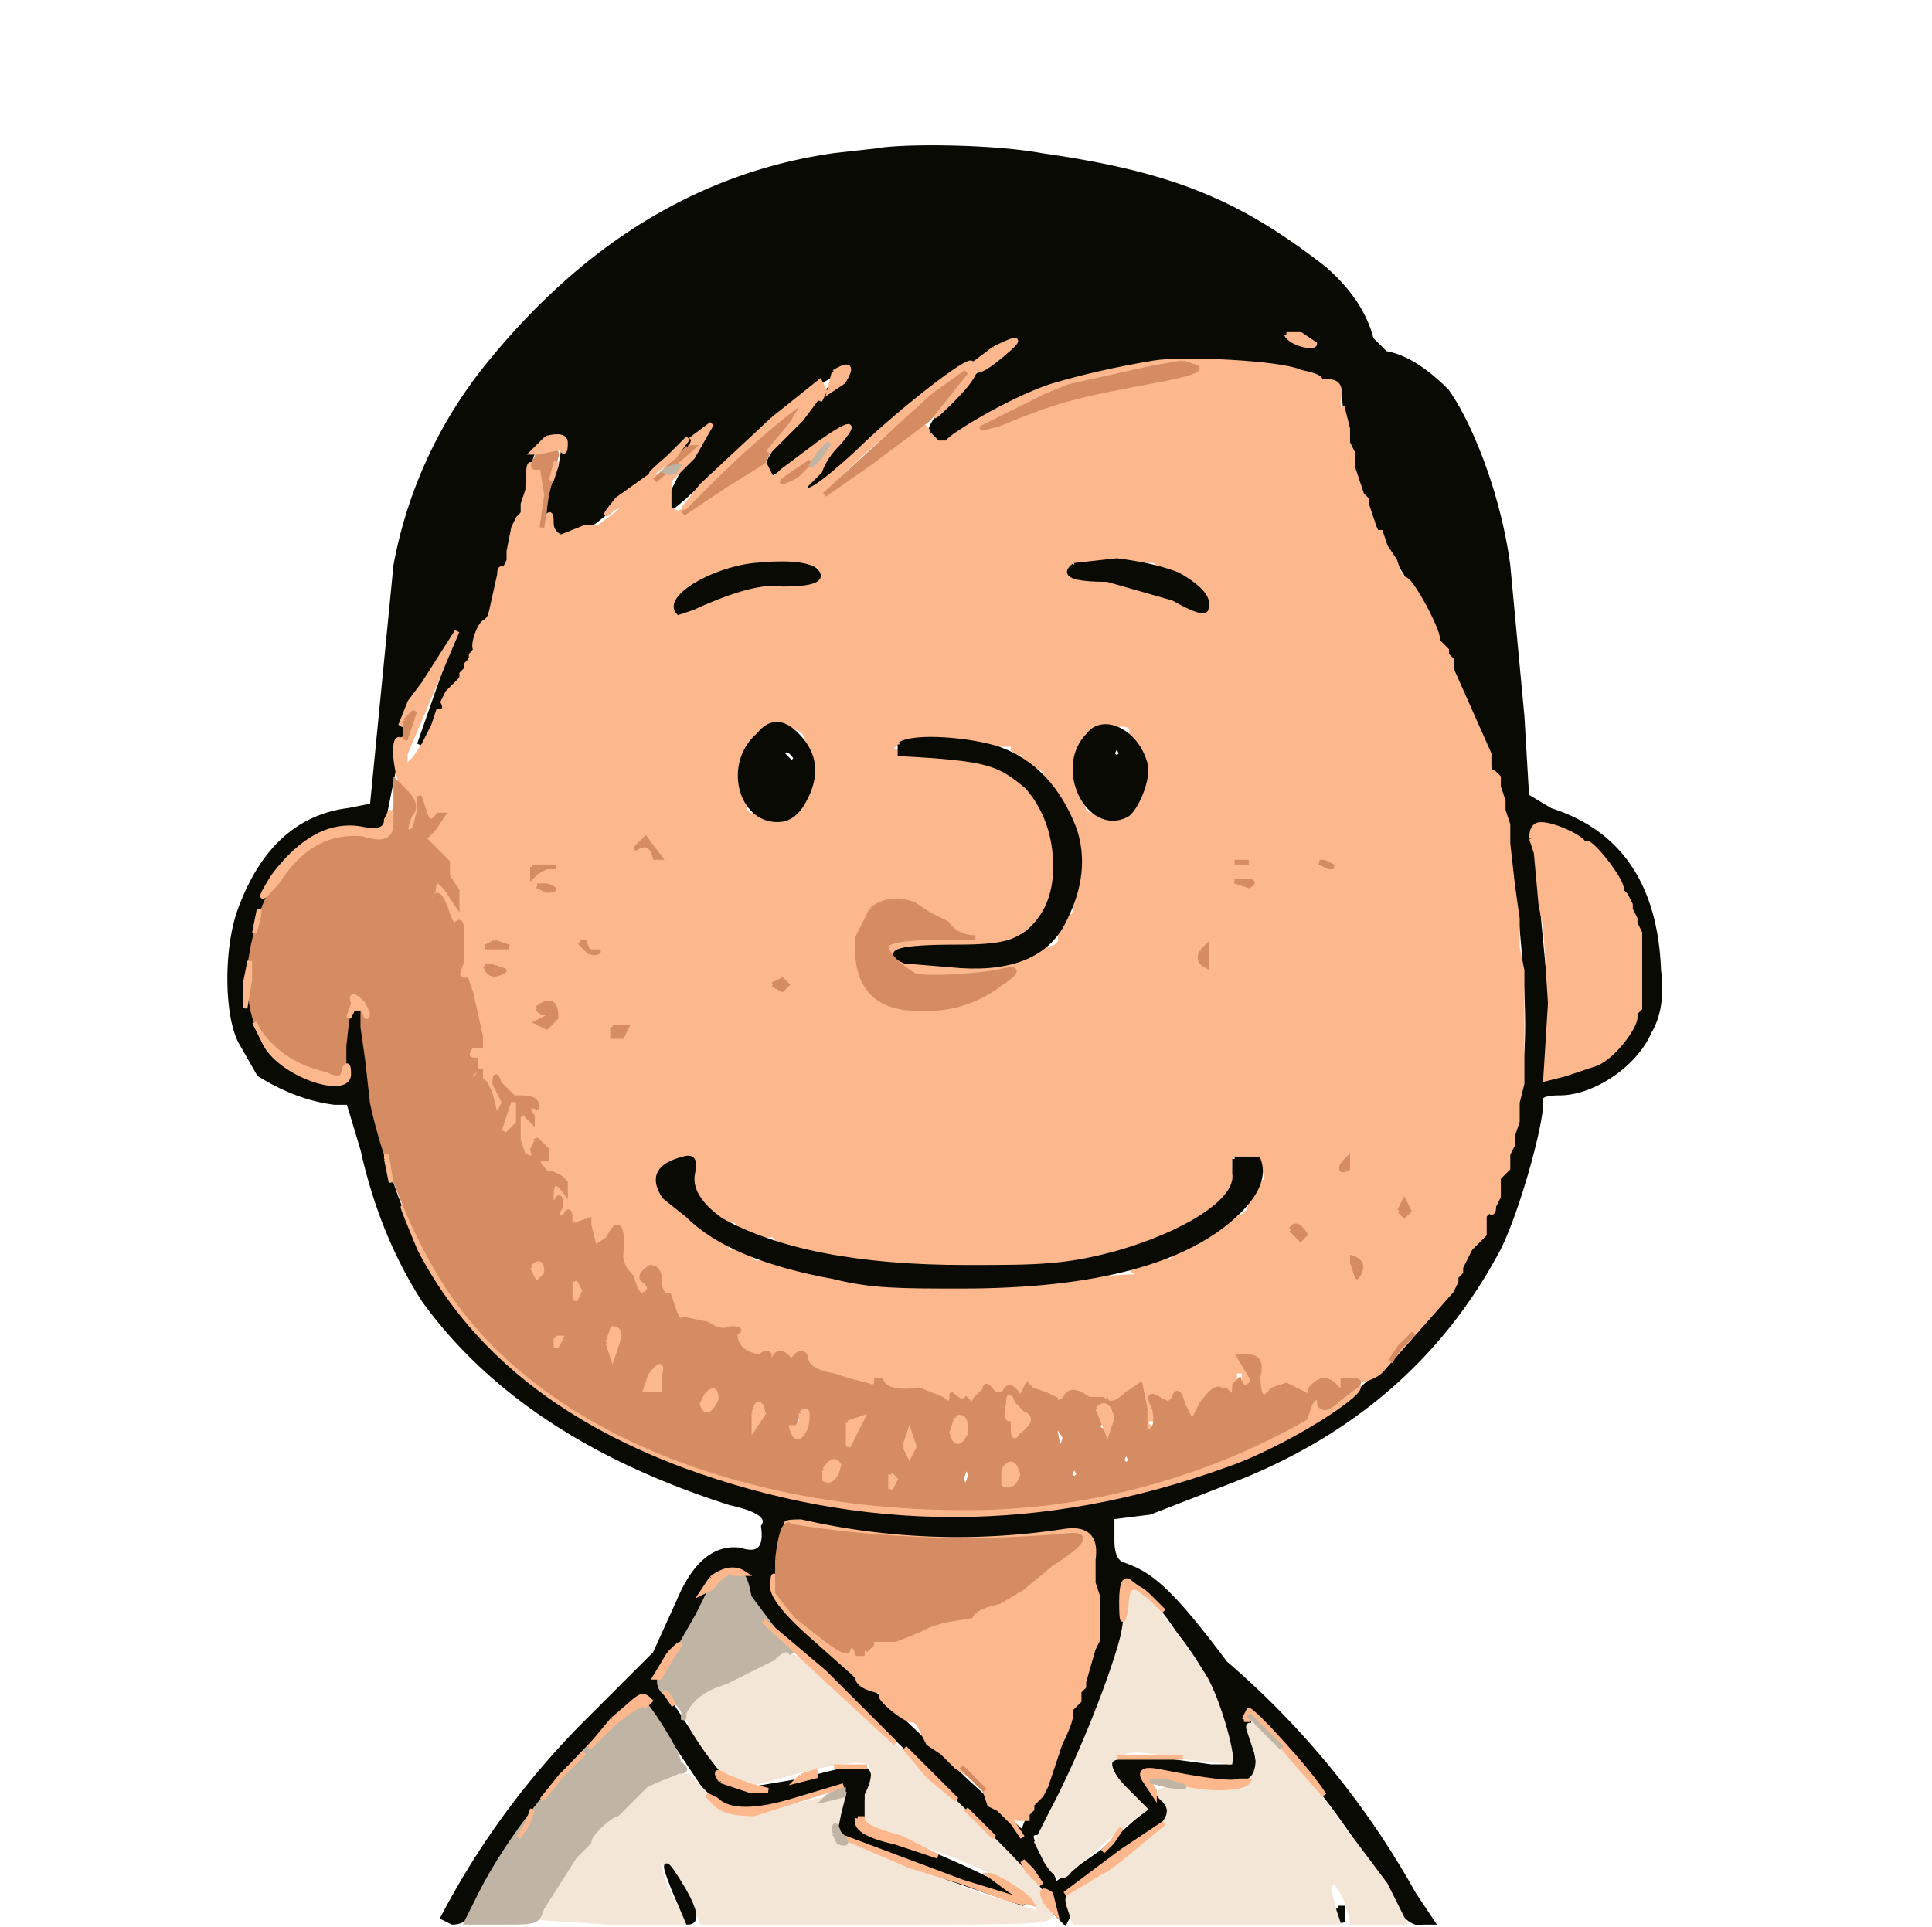 <svg xmlns="http://www.w3.org/2000/svg" width="410pt" height="409pt" viewBox="0 0 410 409"><path fill="#0a0a04fe" stroke="#0a0a04fe" d="m186 32-9 1q-42 6-73 44a95 95 0 0 0-20 43l-5 51-5 1q-16 2-23 21c-3 8-3 22 0 28l4 7q8 5 16 6h3l3 10q4 18 13 32 21 29 65 43 9 2 7 5 1 7-5 5-8-1-13 11l-5 11-15 15a170 170 0 0 0-30 41l2 1q3 0 4-3a173 173 0 0 1 36-45l6 8 8 12c5 5 7 5 20 1l10-2-1 5q-3 6 6 9l32 11c2-1-13-8-23-12l-11-4v-6c3-8 2-8-13-4l-12 2c-4 0-7-5-18-22q-2-3 3-7l5-9c2-9 10-12 11-5 1 4 1 4 20 21 35 34 45 44 45 48l2 2 1-2-1-3 9-8c14-10 14-9 10-14l-3-4h3l10 1q11 2 11-4l-1-6v-5a165 165 0 0 1 30 39q4 7 7 6h2l-2-3-2-3a180 180 0 0 0-40-49c-12-16-16-19-22-21q-2-1-2-5v-5l8-1 18-7q38-15 56-49c4-8 9-26 9-31q-1-2 4-2c7 0 16-6 19-13q3-5 2-13-1-27-23-34l-5-3-1-17-3-32c-2-15-8-30-13-37q-7-7-13-8l-3-3q-2-8-10-15c-18-14-32-20-60-24-11-2-30-2-35-1m25 45c-11 8-17 17-12 17l7-4c7-4 21-10 31-12l20-1c13 0 15 0 21 2l7 3 1 9c2 13 5 19 15 35 4 6 12 25 16 37 4 11 8 45 7 60-2 22-6 35-18 53-3 5-15 18-21 22-26 17-64 27-96 23q-83-9-105-67c-3-8-6-23-7-32l-1-9c-1 0-3 10-2 14q1 4-4 3-11-1-15-11-4-7-2-18 3-18 17-25h11l3-15 3-12 3-4 7-11-1 4-7 20q17-28 22-54c2-10 3-10 5-11h4l-1 6q-5 12 0 14c3 1 5 0 15-9l17-14-4 6-6 12q0 2 11-9c11-10 25-21 28-21l-7 8q-12 12-10 15l11-7q10-7 5-1l-7 10q-1 3 10-7 13-12 29-22 9-4 0 3m-27 249c16 2 36 1 44-2 3 0 4 2 5 14 1 8 1 9-2 16l-12 30-2 5-12-11-39-37q-3 0-1-8c1-10 1-10 5-10l14 3m66 20c7 9 9 14 12 26v3h-5c-22-3-23-3-18 4l4 6-9 8-10 7-2-5q-5-6-2-6 2-1 12-25c4-10 5-14 6-21q0-9 2-7 4 1 10 10m84-169c15 8 20 35 8 46q-6 5-13 6v-8l-4-42q0-5 2-4l7 2m-77-99-12 3-22 5-19 8c-2 0 5-5 11-7 8-4 22-8 30-9h12m-86 22-3 2q-3 0 2-3l5-4-1 2-3 3m108-27c0 1-5 0-6-2h3l3 2"/><path fill="#fcb88cfe" stroke="#fcb88cfe" d="M245 77q-12 2-22 5c-9 3-22 11-22 12h-2l-2-2q-1-5-12 6l-10 7c-1-2 26-25 28-24l-3 5q-4 5 2-1 7-7 4-8c-2 0-17 12-24 19q-12 11-11 7l1-1 2-2q1-3 4-6 6-7-4 0l-8 6-2 2q2 0 0 0l-1-2-1-2-8 5-10 6-2-1v-6l5-5 4-7-4 3c1 1-4 7-6 8h-3l-7 5q-4 5-1 2l4-2-3 3-4 3h-3l-5 2q-2-1-2-3 0-3-1-1t-1-5v-6h-2q-1-2-1 5l-1 3v2l-1 1-1 2-1 5v2l-1 2q-1-1-1 1l-2 9-1 1c-1 0-3 5-2 6l-1 1v1l-1 1v1l-1 1v1l-1 1-1 1-1 1-1 2q1 2-1 2l-1 3q2 1 0 0l-1 2-1 2-2 3-1 1-1 3q0 2 0 0v-5l11-26-7 11-3 4-2 5 2-2 1-1c1 0-1 6-3 6-2-1-1 8 1 11q3 3 1 5-2 5 1 3l1-4v-3l1 3q1 4 3 1h1l-2 3-2 2 2 2 3 3v3l2 3v3l-2-3q-3-4-3 0-1 2-2-1l-1-1 2 3q1 3 1 1 1-3 3 3 1 3 2 2t1 2v6l-1 3 1 1h1l1 3 1 3 1 6v2h-2q-2 3 1 3v2l-2 2h2l1-2v2l1 1 1 2 1 4h1l1-2-2-4q0-3 1 0l2 2 1 1h2q3 0 3 2 2 2 0 0-4-1-1 2v1l-2-2-1 1v5l1 3q2 2 2-1l1-2q1-1 0 0l2 2v2h-1q-2 0 1 3h1l2 1 1 1v2q-3-4-3 1 0 3 1 1t1 1q-2 4 1 2 1-2 1 1v1h1l3-1v1l1 4v1q-1 0 0 0l3-2q3-6 3 2-1 3 2 6l1 3 1 1q3-1 1-3-3-1 1-3 2 0 2 3t2 3l1 3q1 3 2 2l5 1q3 2 5 1 3 0 1 1 0 4 5 5 2-2 2 1h1q2-3 3-1l1 1q2-3 3-1 0 3 6 4l3 1 4 1q2 1 2-1h1q1 2 8 2l5 2q2 2 2-1 0-1 0 0 2 2 3 1l1 1v1l1-2 1-1 1-1q0-2 2 1h2q1-3 3 0l1 3v-3l1-2 1 1 3 1 2 1v1l2-1q1-3 5 0h7l2-2q2-2 3 1v3c-2 1-1 5 1 4q1 0 0 0l-1-1 1-1q3 1 1-2-2-4 1-2l2 1 1-1q1-3 2 1l2 4 2-4q3-4 4-3l1 1h1q3 2 1-1v-4h2v3q3 2 2-1l-3-5h2q3 0 2 4 0 7 3 3l3-1 2 1 2 1q1 2 1-1 3-5 6 0 2 3-1 2h-1v1h-2q0-3-2 0l-1 3-7 4c-30 15-69 19-104 11q-56-12-77-52-7-16 0 1 16 31 56 46 57 21 115 0c12-4 31-16 28-17l-2 1h-1l-1-3 1 1c0 1 6 0 8-2l15-17 1-2v-1l1-1v-1l2-4 1-1 2-2v-4l1-1q1 1 1-1l1-2v-4l1-1 1-1v-3l1-2v-2l1-3v-4l1-4v-24l-1-5v-6l-1-7-1-9v-4l-1-3v-2l-1-3v-2l-1-1h-1v-4l-8-18v-2l-1-1v-1l-1-1-1-1c1-1-6-14-7-13l-1-1-1-3-2-3-1-3h-1l-2-6v-1l-1-1-1-3-1-3v-3l-1-2v-3l-1-4q-1 1-1-2 1-4-2-4h-2q1-1-4-2c-4-2-25-3-31-2m-98 171v6h2v1q0 2 4 3 2-1 0 0l1 1h2l2 2h1q2 2 5 1l1 1c-1 1 11 4 15 4h2q-2 1 4 1 18 3 19 1h8c9 0 17-1 14-2h2l15-3 10-6h1c2 0 7-5 7-7l-1-3v-2l1-1h5v2q3 3 1 4l-1 1-1 2-1 3-1 1-4 2-5 4-1 1h-2l-1 1h-1l-1 1v1c-1-1-6 0-6 1h-1q-3 0-1 1t-1 1-11 1l-25 1c-16 0-24-1-38-5h-6l-1-1c1-1-3-2-4-1l-1-1c1-1-3-4-4-2v-1l-8-7-2-1v-6l1-1q-2-1 4-1 2 0 1-1l1-1v4m63-90h5v1l1 1q1-1 3 1 1 2 0 0-3-2-1 1l3 1 1 1v1l2 2 1 3 1 1 1 1v1l1 2 1 2v11l-1 6-1 1q-2 0-2 5l-1 1-6 2c-9 4-29 3-28-1l11-1 14-1q7-4 7-7l1-2c2-2 1-16-1-17l-1-1-1-2-1-1-2-3-5-4h-2q2-2-11-3-13 0-9-2c1-2 15-1 20 0m-16 34 3 2 4 2q2 3 6 3h-7q-12 0-12 2 1 3 6 6c2 1 16 0 19-1q5-1-1 3c-11 8-27 6-30-3-2-10 5-18 12-14m-23-36 1 3v9l-3 5c0 2-8 1-9 0h-1l-1-1v-2l-1-2v-8l1-1 1-1 1-1 2-2 4-1q4 0 5 2m69 0 1 2q5 7-1 14c-2 2-9 2-10 0l-1-5q-3-4-1-6l1-3q0-3 7-4 5-1 4 2m-66-36v1q3 2-7 3l-5 1h-2l-4 1h-1l-2 1v1q-3-1-3 1h-2l-1 1h-1c-3 0-4-4-1-4l2-2h1l1-1h1l1-1v-1h4l1-1h18m69-1h2l1 1 1 1h1l1 1h1l1 1h1l1 1 3 2 1 2q-1 2-3 1h-3l-1-1-1-1h-2q1-2-12-4-9 0-8-2-1-2 8-2h8m-125 97-2 2-2-1 2-1 1-1h-2l-1-1q4-3 4 2m15 2-1 2h-2q-1-3 1-3l2 1m144 44-1 1-2-2q1-2 3 1m-169-61h-5l2-1 3 1m31-22 1 3h-1q0-4-4-2-2 2 0 0 2-3 4-1m150 89-1 3q0 2 0 0l-1-3v-1l2 1m-122-59-1 1-2-1 2-1 1 1m-49-25h-2l-2 1-1 1v-2h5m136 114v-1q0-3-1-1l-1-1h2v3m43-12 3-3-3 3-2 3 2-3m2-29-1 1-1-1 1-2 1 2m-12-10q0 2-2 1l1-2 1 1m-180-41q2-1 0 0-3 2-4-1h1l3 1m149-4v3l-1-1q-1-2 1-3v1m-129 0q2-1 0 0h-2l-2-2h1q1 3 3 2m-11-13-2-1h2q3 1 0 1m149-1-3-1h2q3 0 1 1m18-4h-1l-2-1h1l2 1m-18-1h-3 3m-34-29-2 2 1-2 3-2-2 2"/><path fill="#d68c62fe" stroke="#d68c62fe" d="M84 168v3l-1 4q0 4-6 2-20 0-24 28-1 21 16 23l4 1v-7l1-9q2-3 3 0v5l1 7 1 9c3 14 10 31 18 42 21 29 64 45 112 44a146 146 0 0 0 68-19l1-3q2-3 2 0 1 2 4-1l4-3q1-1-1-1h-2v2h-1q-3-4-6 0 0 3-1 1l-2-1-2-1-3 1q-3 4-3-3 1-4-2-4h-2l3 5q-2 3-3 0l-1 1q0 3-1 2l-1-1h-1q-1-1-4 3l-2 4-2-4q-1-4-2-1l-1 1-2-1q-3-2-1 2 1 5-2 5v-5l-1-5-3 2q-3 3-5 1h-3q-4-3-5 0l-2 1v-1l-2-1-3-1-1-1-1 2v3l-1-3q-2-3-3 0h-2q-2-3-2-1l-1 1-1 1-1 2v-1l-1-1q-1 1-3-1 0-1 0 0 0 3-2 1l-5-2q-7 1-8-2h-1q0 2-2 1l-4-1-3-1q-6-1-6-4-1-2-3 1l-1-1q-2-2-3 1h-1q1-3-2-1-5-1-5-5 2-1-1-1-2 1-5-1l-5-1q-1 1-2-2l-1-3q-2 0-2-3t-2-3q-3 2-1 3 2 2-1 3l-1-1-1-3q-3-3-2-6 0-8-3-2l-3 2q-1 0 0 0v-1l-1-4v-1l-3 1h-1v-1q0-3-1-1-3 2-1-2 0-3-1-1t-1-1q0-5 3-1v-2l-1-1-2-1h-1q-3-3-1-3h1v-2l-2-2q2-1 0 0l-1 2q1 3-2 1l-1-3v-5l1-1 2 2v-1q-2-3 1-2 1 2 0 0 0-2-3-2h-2l-1-1-2-2q-1-3-1 0l2 4-1 2h-1l-1-4-1-2-1-1v-2l-1 2h-2l2-2v-2q-3 0-1-3h2v-2l-2-9-1-3h-1l-1-1 1-3v-6q0-3-1-2t-2-2q-2-6-3-3 0 2-1-1l-2-3 1 1q1 3 2 1 0-4 3 0l2 3v-3l-2-3v-3l-3-3-2-2 2-2 2-3h-1q-2 3-3-1l-1-3v3l-1 4q-3 2-1-3 2-2-1-5l-2-2v2m133 132v4q-1 1-3-2v-4q0-3 1 0l2 2m-76-9q0 4-3 5v-4q2-3 3-1m42 10-3 6v-5l3-1m22 3q-2 4-3 0l1-3q2-1 2 3m-34-1q-2 4-3 1l1-3q3-3 2 2m65-2q-1 4-3 2l2-5 1 3m-74-1q-1 4-3 3l2-5 1 2m54 13q-1 3-3 2v-3q2-3 3 1m-38-2q-1 4-3 3 0-3 2-4l1 1m16-4-1 2-1-2 1-3 1 3m32-2q-1 5-2-1v-2l2 3m-74-9q-1 4-3 3 0-3 2-4l1 1m-21-11-1 3-1-3 1-3q2 0 1 3m75 28-1 3-1-2 1-3 1 2m-17 3v-3l1 1-1 2m-67-40v-3l1 1-1 2m-7-6-1 1-1-2q2-2 2 1m-6-32-2 2 1-3 1-3v4m120 75-1 1-1-1 1-2 1 2m11-3-1 1-1-1 1-2 1 2m-122-24v-2h1l-1 2"/><path fill="#f4e6d6fe" stroke="#f4e6d6fe" d="m164 352-4 2-2 1-4 2-6 3-3 2 2 5q6 10 11 12l11-3q16-4 16-1 1 2-1 6v6l11 4q28 10 25 15l-13-4-30-12 1-5 1-4-9 2c-12 3-15 3-20-2l-4-4h-7l-2 2-2 2-3 3-1 1c-1 0-6 4-6 6l-3 4-3 3-2 5-3 4 15 1h16l-4-8-2-7 8 10 2 5h37c35 0 37 0 37-2 0-4-9-13-40-42-15-14-16-14-19-12"/><path fill="#fcb88cfe" stroke="#fcb88cfe" d="m168 324 13 2c12 2 36 2 45 0q8-1-3 6l-6 5-5 3q-4 1-6 3l-6 1-3 1-2 1-5 2h-5v1l-1 1-1 1h-1q-1-3-2-1c0 2-6-3-11-7l-4-7q-1-3-1 0-1 3 8 11l9 8 1 1q0 2 5 3v1c0 1 6 6 7 5l1 1 2 4 3 2q0-1 0 0l3 3q5 3 6 5l1 3 2 1 3 3 2 3-2-3-1-2 2 1h2v-1l1-1v-1l1-1 1-1 1-2 3-9q3-6 2-7l1-1 1-1v-2l1-1v-1l2-7 1-2v-9l-1-3v-5q1-7-6-6a149 149 0 0 1-56-2q-5 0-2 1"/><path fill="#f4e6d6fe" stroke="#f4e6d6fe" d="m265 367 2 6q0 4-2 5-2 2-11 2-11-1-7 2 3 3-2 7l-8 6c-11 7-11 7-10 10l1 3h56l-1-3-1-4q1-4 4 3l1 4h11l-4-8-12-16c-7-10-18-21-17-17"/><path fill="#d68c62fe" stroke="#d68c62fe" d="M165 331v7l4 5c5 4 11 9 11 7q1-2 2 1h1q0-2 1-1l1-1v-1h5l5-2 2-1 3-1 6-1q1-2 6-3l5-3 6-5q11-7 3-6a236 236 0 0 1-58-2q-2-2-3 7"/><path fill="#f4e6d6fe" stroke="#f4e6d6fe" d="M239 344c-1 7-9 28-16 41l-3 6 2 4q3 5 5 2l8-7 8-6-4-4q-6-6-2-7c2-2 4-2 15 0l9 1c1-1-3-15-6-19-6-9-13-18-15-18l-1 7"/><path fill="#fcb88cfe" stroke="#fcb88cfe" d="m325 178 1 3 1 11 1 5 1 16-1 16 4-1 6-2c4-1 9-8 9-10v-1l1-1v-16l-1-2v-1l-1-2v-1l-1-2-1-1c1-1-5-9-7-10h-1c0-1-6-4-9-4q-2 0-2 3"/><path fill="#c0b4a4fe" stroke="#c0b4a4fe" d="M130 366c-10 9-22 24-28 36l-3 6h7c8 0 8 0 9-3l7-11 3-3c0-2 5-6 6-6l1-1 3-3 2-2 2-1 5-2q2 0 1-1l-1-1c0-2-7-13-8-13l-6 5"/><path fill="#0a0a04fe" stroke="#0a0a04fe" d="M262 246v3c1 6-11 13-25 17-11 3-17 3-32 3q-34 0-52-10-7-5-6-10 1-4-2-3-8 2-4 8l5 4q9 9 31 13c8 2 14 2 27 2q43 0 59-16 6-6 4-11h-5M191 158v2c19 1 21 2 27 7q6 7 6 17 0 9-6 14c-3 2-5 3-15 3q-18 0-11 3l12 1q17 1 22-10 5-10 2-19-5-13-16-17c-6-2-18-3-21-1"/><path fill="#c0b4a4fe" stroke="#c0b4a4fe" d="m151 337-3 6-4 7q-7 7-2 10 4 3 3 5v-1q2-5 9-7l4-2 2-1 4-2q3-3 4-1l-3-4-6-8q-1-6-3-5-3 0-5 3"/><path fill="#d68c62fe" stroke="#d68c62fe" d="m185 193-3 6q-1 14 11 15 11 1 19-5 6-4 1-3c-3 1-17 2-19 1q-5-3-6-6 0-2 12-2h7q-4 0-6-3l-4-2-3-2q-5-2-9 1"/><path fill="#0a0a04fe" stroke="#0a0a04fe" d="M161 156c-7 6-4 18 4 18q3 0 5-3 5-8 0-14t-9-1m8 5-1 1-2-2q1-2 3 1M231 156c-7 7 0 21 8 17 2-1 5-8 4-11-2-7-9-10-12-6m7 4-1 1-1-1 1-2 1 2M160 120c-9 1-19 7-16 10l3-1q13-6 19-5 10 0 7-3-3-2-13-1M228 120q-4 3 7 3l14 4q7 4 7 2 1-3-6-7-5-2-13-3l-9 1"/><path fill="#d68c62fe" stroke="#d68c62fe" d="m251 77-6 1-18 4-5 2-14 7 4-1c12-5 16-6 32-9q11-2 10-3l-3-1M198 84l-23 21 10-7 12-9 4-5 4-5-7 5M169 87a113 113 0 0 0-24 22l9-6 8-5 1-2 4-6q5-5 2-3"/><path fill="#fcb88cfe" stroke="#fcb88cfe" d="m164 89-15 14-4 5 6-6c9-9 19-17 20-17l-3 5-5 6 2-2 5-5 3-4v-2l1 1v1l1-2-1-2-10 8M179 390l14 6 26 8c-1-2-8-6-9-6l4 3q8 5-3 1l-32-12M83 172l-1 2q0 3-5 2-10-2-19 10-5 8 1 1 7-11 18-10 6 2 6-2v-3M54 217l2 4c3 7 18 12 18 7q0-3-1-1 0 3-4 1-9-2-14-9l-1-2M169 382q-13 4-17 0l-2-1 2 2q2 2 8 2l19-6-10 3M162 344l15 14 13 12-15-15-13-11"/><path fill="#d68c62fe" stroke="#d68c62fe" d="M114 97q-2 3 1 2l1 6-1 7 1-7 2-8c1-2-4-3-4 0"/><path fill="#fcb88cfe" stroke="#fcb88cfe" d="m243 378 2 3v-1q-3-4 4-2c6 2 15 2 16 0h-2q-2 1-17-2-5-1-3 2M238 393l-12 9 10-6 11-9-9 6M264 365h1q1-2 9 8l7 8c-3-5-15-18-16-18l-1 2"/><path fill="#0a0a04fe" stroke="#0a0a04fe" d="m143 401 3 7q3 0-1-7-6-10-2 0"/><path fill="#fcb88cfe" stroke="#fcb88cfe" d="m211 74-4 3q-1 4 6-2 6-5-2-1M182 386q-1 3 8 5l9 3-8-4q-8-2-8-4h-1M214 298q-1 4 1 3v2q0 3 1 1 4-3 1-4l-2-2q-1-3-1 0M237 373h14-14M238 340q0 7 1 1 0-7 5-2l3 3-3-3-4-3q-2-2-2 4M138 292l-1 3h3v-3q1-4-2 0M130 365l-5 6 5-5q6-5 7-4l1-1c-2-2-2-1-8 4M180 302v5l3-6-3 1M203 301l-1 3q1 4 3 0 0-4-2-3M116 93l-3 3h1l5-1q1 2 1-1 0-2-4-1M177 79l-1 4 3-2q3-5-2-2"/><path fill="#d68c62fe" stroke="#d68c62fe" d="m146 95-7 7 8-7h-1"/><path fill="#fcb88cfe" stroke="#fcb88cfe" d="m233 299 2 5 1-3q-1-4-3-2M209 388l2 2-6-6 4 4M197 377l6 5-5-5-6-6 5 6M170 300v2l-1 1h-1q1 4 3 0 1-5-1-3M142 97q-8 7 1 0l3-4-4 4"/><path fill="#d68c62fe" stroke="#d68c62fe" d="m114 214 1 1h2l-1 1-2 1 2 1 2-2q0-5-4-2M86 153v4l2-6-2 2"/><path fill="#c0b4a4fe" stroke="#c0b4a4fe" d="m244 378 4 1q7 1-1-1h-3"/><path fill="#fcb88cfe" stroke="#fcb88cfe" d="m119 377-4 5 4-5 5-5-5 5M151 335l-2 3 2-1q3-4 5-3h2q-3-2-7 1M213 312v3q2 1 3-2-1-4-3-1M160 300v3l2-3q-1-4-2 0M273 71c1 2 6 3 6 2l-3-2h-3"/><path fill="#d68c62fe" stroke="#d68c62fe" d="M130 218v2h2l1-2h-3"/><path fill="#fcb88cfe" stroke="#fcb88cfe" d="m153 378 6 2h4l-4-1-5-2q-3-2-1 1M177 375h7-7M175 312v2q2 1 3-3-1-2-3 1M53 204l-1 5v5l1-6v-4M142 351l-3 5h1l3-5q3-4-1 0M192 307l1 2 1-2-1-3-1 3M150 296l-1 2q1 3 3-1 0-3-2-1M82 246l1 5-1-6v1M75 213l-1 3 1-2h2q1 3 1 1l-1-2q-3-3-2 0"/><path fill="#d68c62fe" stroke="#d68c62fe" d="M169 100q-6 4 0 1l3-3-3 2"/><path fill="#fcb88cfe" stroke="#fcb88cfe" d="m129 285 1 3 1-3q1-3-1-3l-1 3"/><path fill="#d68c62fe" stroke="#d68c62fe" d="m274 261 2 2 1-1q-2-3-3-1M105 200l-2 1h5l-3-1M135 180q-1 2 0 0 3-2 4 2h1l-3-4-2 2"/><path fill="#fcb88cfe" stroke="#fcb88cfe" d="m113 269 1 2 1-1q0-3-2-1M108 237l-1 3 2-2v-4l-1 3"/><path fill="#d68c62fe" stroke="#d68c62fe" d="m164 209 2 1 1-1-1-1-2 1M113 184v2l1-1 2-1h2-5"/><path fill="#c0b4a4fe" stroke="#c0b4a4fe" d="m269 368 3 3-3-3-4-4 4 4"/><path fill="#fcb88cfe" stroke="#fcb88cfe" d="m222 404 2 2-1-4q-3-2-1 2M218 397l3 3-2-3-2-2 1 2M236 391l-2 2 2-2 2-3-2 3M112 387l-2 3 2-3 1-3-1 3M170 377l-1 1 4-1v-1l-3 1M189 313v3l1-2-1-1M55 194l-1 4 1-5v1"/><path fill="#d68c62fe" stroke="#d68c62fe" d="m297 286-2 3 2-3 3-3-3 3M287 268l1 3q-1 2 0 0 2-3-1-4v1M297 257l1 1 1-1-1-2-1 2M285 247q-1 2 1 1v-2l-1 1M103 205q1 3 4 1 1-2 0 0l-3-1h-1M255 202q-1 2 1 3v-4l-1 1M123 200l2 2h2q1-1 0 0-2 1-3-2h-1"/><path fill="#c0b4a4fe" stroke="#c0b4a4fe" d="m177 389 1 2q3 1 0-2-1-3-1 0M176 381l-1 1 4-1v-1l-3 1M174 96l-2 3 2-2 2-3-2 2"/><path fill="#fcb88cfe" stroke="#fcb88cfe" d="m142 360 1 2-2-3 1 1M118 284v2l1-2h-1M122 272v4l1-2-1-2M118 99l-1 3 1-4v1"/><path fill="#0a0a04fe" stroke="#0a0a04fe" d="m284 405 1 3v-3h-1"/><path fill="#d68c62fe" stroke="#d68c62fe" d="m206 377 3 3-3-3-2-2 2 2M114 188l2 1q3 0 0-1h-2M262 187l3 1q2-1-1-1h-2M280 183l2 1h1l-2-1h-1M262 183h3-3"/><path fill="#c0b4a4fe" stroke="#c0b4a4fe" d="m143 99-2 1q-1-1 0 0 2 1 3-1h-1"/></svg>